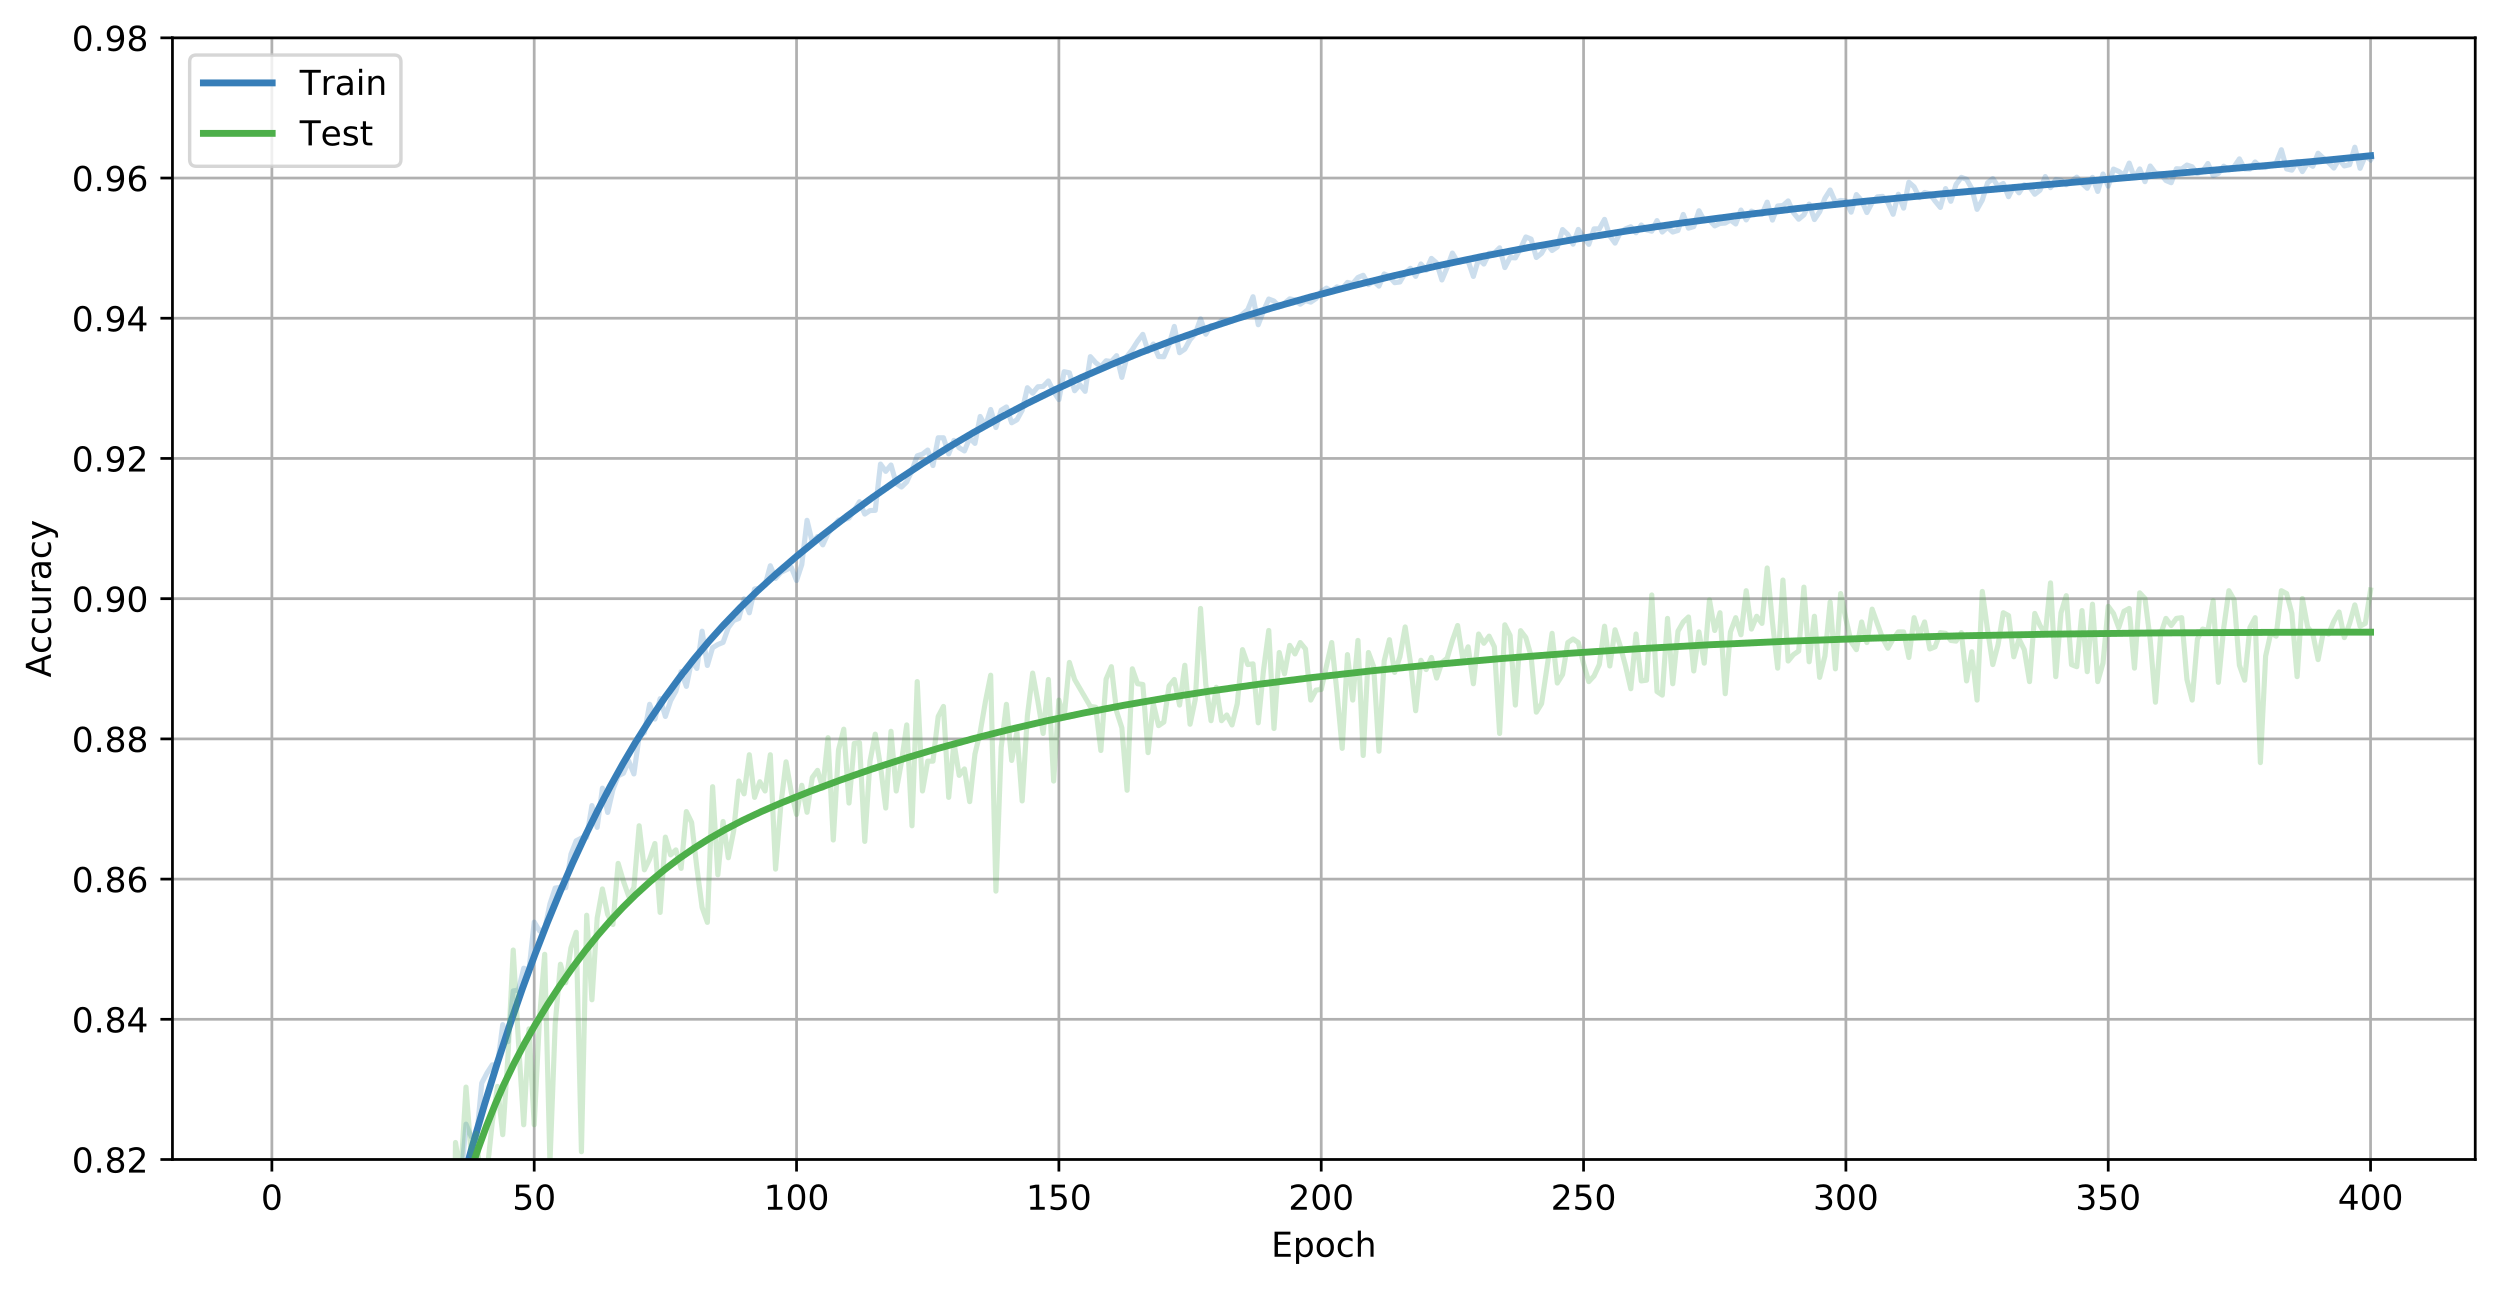 <?xml version="1.0" encoding="utf-8" standalone="no"?>
<!DOCTYPE svg PUBLIC "-//W3C//DTD SVG 1.1//EN"
  "http://www.w3.org/Graphics/SVG/1.1/DTD/svg11.dtd">
<!-- Created with matplotlib (https://matplotlib.org/) -->
<svg height="374.715pt" version="1.1" viewBox="0 0 726.944 374.715" width="726.944pt" xmlns="http://www.w3.org/2000/svg" xmlns:xlink="http://www.w3.org/1999/xlink">
 <defs>
  <style type="text/css">
*{stroke-linecap:butt;stroke-linejoin:round;white-space:pre;}
  </style>
 </defs>
 <g id="figure_1">
  <g id="patch_1">
   <path d="M 0 374.715 
L 726.944 374.715 
L 726.944 0 
L 0 0 
z
" style="fill:#ffffff;"/>
  </g>
  <g id="axes_1">
   <g id="patch_2">
    <path d="M 50.144 337.159 
L 719.744 337.159 
L 719.744 10.999 
L 50.144 10.999 
z
" style="fill:#ffffff;"/>
   </g>
   <g id="matplotlib.axis_1">
    <g id="xtick_1">
     <g id="line2d_1">
      <path clip-path="url(#p0e7358f5ff)" d="M 79.054 337.159 
L 79.054 10.999 
" style="fill:none;stroke:#b0b0b0;stroke-linecap:square;stroke-width:0.8;"/>
     </g>
     <g id="line2d_2">
      <defs>
       <path d="M 0 0 
L 0 3.5 
" id="m8657c6f6df" style="stroke:#000000;stroke-width:0.8;"/>
      </defs>
      <g>
       <use style="stroke:#000000;stroke-width:0.8;" x="79.054" xlink:href="#m8657c6f6df" y="337.159"/>
      </g>
     </g>
     <g id="text_1">
      <!-- 0 -->
      <defs>
       <path d="M 31.781 66.406 
Q 24.172 66.406 20.328 58.906 
Q 16.5 51.422 16.5 36.375 
Q 16.5 21.391 20.328 13.891 
Q 24.172 6.391 31.781 6.391 
Q 39.453 6.391 43.281 13.891 
Q 47.125 21.391 47.125 36.375 
Q 47.125 51.422 43.281 58.906 
Q 39.453 66.406 31.781 66.406 
z
M 31.781 74.219 
Q 44.047 74.219 50.516 64.516 
Q 56.984 54.828 56.984 36.375 
Q 56.984 17.969 50.516 8.266 
Q 44.047 -1.422 31.781 -1.422 
Q 19.531 -1.422 13.062 8.266 
Q 6.594 17.969 6.594 36.375 
Q 6.594 54.828 13.062 64.516 
Q 19.531 74.219 31.781 74.219 
z
" id="DejaVuSans-48"/>
      </defs>
      <g transform="translate(75.873 351.758)scale(0.1 -0.1)">
       <use xlink:href="#DejaVuSans-48"/>
      </g>
     </g>
    </g>
    <g id="xtick_2">
     <g id="line2d_3">
      <path clip-path="url(#p0e7358f5ff)" d="M 155.336 337.159 
L 155.336 10.999 
" style="fill:none;stroke:#b0b0b0;stroke-linecap:square;stroke-width:0.8;"/>
     </g>
     <g id="line2d_4">
      <g>
       <use style="stroke:#000000;stroke-width:0.8;" x="155.336" xlink:href="#m8657c6f6df" y="337.159"/>
      </g>
     </g>
     <g id="text_2">
      <!-- 50 -->
      <defs>
       <path d="M 10.797 72.906 
L 49.516 72.906 
L 49.516 64.594 
L 19.828 64.594 
L 19.828 46.734 
Q 21.969 47.469 24.109 47.828 
Q 26.266 48.188 28.422 48.188 
Q 40.625 48.188 47.75 41.5 
Q 54.891 34.812 54.891 23.391 
Q 54.891 11.625 47.562 5.094 
Q 40.234 -1.422 26.906 -1.422 
Q 22.312 -1.422 17.547 -0.641 
Q 12.797 0.141 7.719 1.703 
L 7.719 11.625 
Q 12.109 9.234 16.797 8.062 
Q 21.484 6.891 26.703 6.891 
Q 35.156 6.891 40.078 11.328 
Q 45.016 15.766 45.016 23.391 
Q 45.016 31 40.078 35.438 
Q 35.156 39.891 26.703 39.891 
Q 22.75 39.891 18.812 39.016 
Q 14.891 38.141 10.797 36.281 
z
" id="DejaVuSans-53"/>
      </defs>
      <g transform="translate(148.974 351.758)scale(0.1 -0.1)">
       <use xlink:href="#DejaVuSans-53"/>
       <use x="63.623" xlink:href="#DejaVuSans-48"/>
      </g>
     </g>
    </g>
    <g id="xtick_3">
     <g id="line2d_5">
      <path clip-path="url(#p0e7358f5ff)" d="M 231.618 337.159 
L 231.618 10.999 
" style="fill:none;stroke:#b0b0b0;stroke-linecap:square;stroke-width:0.8;"/>
     </g>
     <g id="line2d_6">
      <g>
       <use style="stroke:#000000;stroke-width:0.8;" x="231.618" xlink:href="#m8657c6f6df" y="337.159"/>
      </g>
     </g>
     <g id="text_3">
      <!-- 100 -->
      <defs>
       <path d="M 12.406 8.297 
L 28.516 8.297 
L 28.516 63.922 
L 10.984 60.406 
L 10.984 69.391 
L 28.422 72.906 
L 38.281 72.906 
L 38.281 8.297 
L 54.391 8.297 
L 54.391 0 
L 12.406 0 
z
" id="DejaVuSans-49"/>
      </defs>
      <g transform="translate(222.074 351.758)scale(0.1 -0.1)">
       <use xlink:href="#DejaVuSans-49"/>
       <use x="63.623" xlink:href="#DejaVuSans-48"/>
       <use x="127.246" xlink:href="#DejaVuSans-48"/>
      </g>
     </g>
    </g>
    <g id="xtick_4">
     <g id="line2d_7">
      <path clip-path="url(#p0e7358f5ff)" d="M 307.899 337.159 
L 307.899 10.999 
" style="fill:none;stroke:#b0b0b0;stroke-linecap:square;stroke-width:0.8;"/>
     </g>
     <g id="line2d_8">
      <g>
       <use style="stroke:#000000;stroke-width:0.8;" x="307.899" xlink:href="#m8657c6f6df" y="337.159"/>
      </g>
     </g>
     <g id="text_4">
      <!-- 150 -->
      <g transform="translate(298.356 351.758)scale(0.1 -0.1)">
       <use xlink:href="#DejaVuSans-49"/>
       <use x="63.623" xlink:href="#DejaVuSans-53"/>
       <use x="127.246" xlink:href="#DejaVuSans-48"/>
      </g>
     </g>
    </g>
    <g id="xtick_5">
     <g id="line2d_9">
      <path clip-path="url(#p0e7358f5ff)" d="M 384.181 337.159 
L 384.181 10.999 
" style="fill:none;stroke:#b0b0b0;stroke-linecap:square;stroke-width:0.8;"/>
     </g>
     <g id="line2d_10">
      <g>
       <use style="stroke:#000000;stroke-width:0.8;" x="384.181" xlink:href="#m8657c6f6df" y="337.159"/>
      </g>
     </g>
     <g id="text_5">
      <!-- 200 -->
      <defs>
       <path d="M 19.188 8.297 
L 53.609 8.297 
L 53.609 0 
L 7.328 0 
L 7.328 8.297 
Q 12.938 14.109 22.625 23.891 
Q 32.328 33.688 34.812 36.531 
Q 39.547 41.844 41.422 45.531 
Q 43.312 49.219 43.312 52.781 
Q 43.312 58.594 39.234 62.25 
Q 35.156 65.922 28.609 65.922 
Q 23.969 65.922 18.812 64.312 
Q 13.672 62.703 7.812 59.422 
L 7.812 69.391 
Q 13.766 71.781 18.938 73 
Q 24.125 74.219 28.422 74.219 
Q 39.75 74.219 46.484 68.547 
Q 53.219 62.891 53.219 53.422 
Q 53.219 48.922 51.531 44.891 
Q 49.859 40.875 45.406 35.406 
Q 44.188 33.984 37.641 27.219 
Q 31.109 20.453 19.188 8.297 
z
" id="DejaVuSans-50"/>
      </defs>
      <g transform="translate(374.637 351.758)scale(0.1 -0.1)">
       <use xlink:href="#DejaVuSans-50"/>
       <use x="63.623" xlink:href="#DejaVuSans-48"/>
       <use x="127.246" xlink:href="#DejaVuSans-48"/>
      </g>
     </g>
    </g>
    <g id="xtick_6">
     <g id="line2d_11">
      <path clip-path="url(#p0e7358f5ff)" d="M 460.463 337.159 
L 460.463 10.999 
" style="fill:none;stroke:#b0b0b0;stroke-linecap:square;stroke-width:0.8;"/>
     </g>
     <g id="line2d_12">
      <g>
       <use style="stroke:#000000;stroke-width:0.8;" x="460.463" xlink:href="#m8657c6f6df" y="337.159"/>
      </g>
     </g>
     <g id="text_6">
      <!-- 250 -->
      <g transform="translate(450.919 351.758)scale(0.1 -0.1)">
       <use xlink:href="#DejaVuSans-50"/>
       <use x="63.623" xlink:href="#DejaVuSans-53"/>
       <use x="127.246" xlink:href="#DejaVuSans-48"/>
      </g>
     </g>
    </g>
    <g id="xtick_7">
     <g id="line2d_13">
      <path clip-path="url(#p0e7358f5ff)" d="M 536.744 337.159 
L 536.744 10.999 
" style="fill:none;stroke:#b0b0b0;stroke-linecap:square;stroke-width:0.8;"/>
     </g>
     <g id="line2d_14">
      <g>
       <use style="stroke:#000000;stroke-width:0.8;" x="536.744" xlink:href="#m8657c6f6df" y="337.159"/>
      </g>
     </g>
     <g id="text_7">
      <!-- 300 -->
      <defs>
       <path d="M 40.578 39.312 
Q 47.656 37.797 51.625 33 
Q 55.609 28.219 55.609 21.188 
Q 55.609 10.406 48.188 4.484 
Q 40.766 -1.422 27.094 -1.422 
Q 22.516 -1.422 17.656 -0.516 
Q 12.797 0.391 7.625 2.203 
L 7.625 11.719 
Q 11.719 9.328 16.594 8.109 
Q 21.484 6.891 26.812 6.891 
Q 36.078 6.891 40.938 10.547 
Q 45.797 14.203 45.797 21.188 
Q 45.797 27.641 41.281 31.266 
Q 36.766 34.906 28.719 34.906 
L 20.219 34.906 
L 20.219 43.016 
L 29.109 43.016 
Q 36.375 43.016 40.234 45.922 
Q 44.094 48.828 44.094 54.297 
Q 44.094 59.906 40.109 62.906 
Q 36.141 65.922 28.719 65.922 
Q 24.656 65.922 20.016 65.031 
Q 15.375 64.156 9.812 62.312 
L 9.812 71.094 
Q 15.438 72.656 20.344 73.438 
Q 25.25 74.219 29.594 74.219 
Q 40.828 74.219 47.359 69.109 
Q 53.906 64.016 53.906 55.328 
Q 53.906 49.266 50.438 45.094 
Q 46.969 40.922 40.578 39.312 
z
" id="DejaVuSans-51"/>
      </defs>
      <g transform="translate(527.2 351.758)scale(0.1 -0.1)">
       <use xlink:href="#DejaVuSans-51"/>
       <use x="63.623" xlink:href="#DejaVuSans-48"/>
       <use x="127.246" xlink:href="#DejaVuSans-48"/>
      </g>
     </g>
    </g>
    <g id="xtick_8">
     <g id="line2d_15">
      <path clip-path="url(#p0e7358f5ff)" d="M 613.026 337.159 
L 613.026 10.999 
" style="fill:none;stroke:#b0b0b0;stroke-linecap:square;stroke-width:0.8;"/>
     </g>
     <g id="line2d_16">
      <g>
       <use style="stroke:#000000;stroke-width:0.8;" x="613.026" xlink:href="#m8657c6f6df" y="337.159"/>
      </g>
     </g>
     <g id="text_8">
      <!-- 350 -->
      <g transform="translate(603.482 351.758)scale(0.1 -0.1)">
       <use xlink:href="#DejaVuSans-51"/>
       <use x="63.623" xlink:href="#DejaVuSans-53"/>
       <use x="127.246" xlink:href="#DejaVuSans-48"/>
      </g>
     </g>
    </g>
    <g id="xtick_9">
     <g id="line2d_17">
      <path clip-path="url(#p0e7358f5ff)" d="M 689.307 337.159 
L 689.307 10.999 
" style="fill:none;stroke:#b0b0b0;stroke-linecap:square;stroke-width:0.8;"/>
     </g>
     <g id="line2d_18">
      <g>
       <use style="stroke:#000000;stroke-width:0.8;" x="689.307" xlink:href="#m8657c6f6df" y="337.159"/>
      </g>
     </g>
     <g id="text_9">
      <!-- 400 -->
      <defs>
       <path d="M 37.797 64.312 
L 12.891 25.391 
L 37.797 25.391 
z
M 35.203 72.906 
L 47.609 72.906 
L 47.609 25.391 
L 58.016 25.391 
L 58.016 17.188 
L 47.609 17.188 
L 47.609 0 
L 37.797 0 
L 37.797 17.188 
L 4.891 17.188 
L 4.891 26.703 
z
" id="DejaVuSans-52"/>
      </defs>
      <g transform="translate(679.764 351.758)scale(0.1 -0.1)">
       <use xlink:href="#DejaVuSans-52"/>
       <use x="63.623" xlink:href="#DejaVuSans-48"/>
       <use x="127.246" xlink:href="#DejaVuSans-48"/>
      </g>
     </g>
    </g>
    <g id="text_10">
     <!-- Epoch -->
     <defs>
      <path d="M 9.812 72.906 
L 55.906 72.906 
L 55.906 64.594 
L 19.672 64.594 
L 19.672 43.016 
L 54.391 43.016 
L 54.391 34.719 
L 19.672 34.719 
L 19.672 8.297 
L 56.781 8.297 
L 56.781 0 
L 9.812 0 
z
" id="DejaVuSans-69"/>
      <path d="M 18.109 8.203 
L 18.109 -20.797 
L 9.078 -20.797 
L 9.078 54.688 
L 18.109 54.688 
L 18.109 46.391 
Q 20.953 51.266 25.266 53.625 
Q 29.594 56 35.594 56 
Q 45.562 56 51.781 48.094 
Q 58.016 40.188 58.016 27.297 
Q 58.016 14.406 51.781 6.484 
Q 45.562 -1.422 35.594 -1.422 
Q 29.594 -1.422 25.266 0.953 
Q 20.953 3.328 18.109 8.203 
z
M 48.688 27.297 
Q 48.688 37.203 44.609 42.844 
Q 40.531 48.484 33.406 48.484 
Q 26.266 48.484 22.188 42.844 
Q 18.109 37.203 18.109 27.297 
Q 18.109 17.391 22.188 11.75 
Q 26.266 6.109 33.406 6.109 
Q 40.531 6.109 44.609 11.75 
Q 48.688 17.391 48.688 27.297 
z
" id="DejaVuSans-112"/>
      <path d="M 30.609 48.391 
Q 23.391 48.391 19.188 42.75 
Q 14.984 37.109 14.984 27.297 
Q 14.984 17.484 19.156 11.844 
Q 23.344 6.203 30.609 6.203 
Q 37.797 6.203 41.984 11.859 
Q 46.188 17.531 46.188 27.297 
Q 46.188 37.016 41.984 42.703 
Q 37.797 48.391 30.609 48.391 
z
M 30.609 56 
Q 42.328 56 49.016 48.375 
Q 55.719 40.766 55.719 27.297 
Q 55.719 13.875 49.016 6.219 
Q 42.328 -1.422 30.609 -1.422 
Q 18.844 -1.422 12.172 6.219 
Q 5.516 13.875 5.516 27.297 
Q 5.516 40.766 12.172 48.375 
Q 18.844 56 30.609 56 
z
" id="DejaVuSans-111"/>
      <path d="M 48.781 52.594 
L 48.781 44.188 
Q 44.969 46.297 41.141 47.344 
Q 37.312 48.391 33.406 48.391 
Q 24.656 48.391 19.812 42.844 
Q 14.984 37.312 14.984 27.297 
Q 14.984 17.281 19.812 11.734 
Q 24.656 6.203 33.406 6.203 
Q 37.312 6.203 41.141 7.25 
Q 44.969 8.297 48.781 10.406 
L 48.781 2.094 
Q 45.016 0.344 40.984 -0.531 
Q 36.969 -1.422 32.422 -1.422 
Q 20.062 -1.422 12.781 6.344 
Q 5.516 14.109 5.516 27.297 
Q 5.516 40.672 12.859 48.328 
Q 20.219 56 33.016 56 
Q 37.156 56 41.109 55.141 
Q 45.062 54.297 48.781 52.594 
z
" id="DejaVuSans-99"/>
      <path d="M 54.891 33.016 
L 54.891 0 
L 45.906 0 
L 45.906 32.719 
Q 45.906 40.484 42.875 44.328 
Q 39.844 48.188 33.797 48.188 
Q 26.516 48.188 22.312 43.547 
Q 18.109 38.922 18.109 30.906 
L 18.109 0 
L 9.078 0 
L 9.078 75.984 
L 18.109 75.984 
L 18.109 46.188 
Q 21.344 51.125 25.703 53.562 
Q 30.078 56 35.797 56 
Q 45.219 56 50.047 50.172 
Q 54.891 44.344 54.891 33.016 
z
" id="DejaVuSans-104"/>
     </defs>
     <g transform="translate(369.633 365.436)scale(0.1 -0.1)">
      <use xlink:href="#DejaVuSans-69"/>
      <use x="63.184" xlink:href="#DejaVuSans-112"/>
      <use x="126.66" xlink:href="#DejaVuSans-111"/>
      <use x="187.842" xlink:href="#DejaVuSans-99"/>
      <use x="242.822" xlink:href="#DejaVuSans-104"/>
     </g>
    </g>
   </g>
   <g id="matplotlib.axis_2">
    <g id="ytick_1">
     <g id="line2d_19">
      <path clip-path="url(#p0e7358f5ff)" d="M 50.144 337.159 
L 719.744 337.159 
" style="fill:none;stroke:#b0b0b0;stroke-linecap:square;stroke-width:0.8;"/>
     </g>
     <g id="line2d_20">
      <defs>
       <path d="M 0 0 
L -3.5 0 
" id="m9b17dd7686" style="stroke:#000000;stroke-width:0.8;"/>
      </defs>
      <g>
       <use style="stroke:#000000;stroke-width:0.8;" x="50.144" xlink:href="#m9b17dd7686" y="337.159"/>
      </g>
     </g>
     <g id="text_11">
      <!-- 0.82 -->
      <defs>
       <path d="M 10.688 12.406 
L 21 12.406 
L 21 0 
L 10.688 0 
z
" id="DejaVuSans-46"/>
       <path d="M 31.781 34.625 
Q 24.75 34.625 20.719 30.859 
Q 16.703 27.094 16.703 20.516 
Q 16.703 13.922 20.719 10.156 
Q 24.75 6.391 31.781 6.391 
Q 38.812 6.391 42.859 10.172 
Q 46.922 13.969 46.922 20.516 
Q 46.922 27.094 42.891 30.859 
Q 38.875 34.625 31.781 34.625 
z
M 21.922 38.812 
Q 15.578 40.375 12.031 44.719 
Q 8.5 49.078 8.5 55.328 
Q 8.5 64.062 14.719 69.141 
Q 20.953 74.219 31.781 74.219 
Q 42.672 74.219 48.875 69.141 
Q 55.078 64.062 55.078 55.328 
Q 55.078 49.078 51.531 44.719 
Q 48 40.375 41.703 38.812 
Q 48.828 37.156 52.797 32.312 
Q 56.781 27.484 56.781 20.516 
Q 56.781 9.906 50.312 4.234 
Q 43.844 -1.422 31.781 -1.422 
Q 19.734 -1.422 13.25 4.234 
Q 6.781 9.906 6.781 20.516 
Q 6.781 27.484 10.781 32.312 
Q 14.797 37.156 21.922 38.812 
z
M 18.312 54.391 
Q 18.312 48.734 21.844 45.562 
Q 25.391 42.391 31.781 42.391 
Q 38.141 42.391 41.719 45.562 
Q 45.312 48.734 45.312 54.391 
Q 45.312 60.062 41.719 63.234 
Q 38.141 66.406 31.781 66.406 
Q 25.391 66.406 21.844 63.234 
Q 18.312 60.062 18.312 54.391 
z
" id="DejaVuSans-56"/>
      </defs>
      <g transform="translate(20.878 340.958)scale(0.1 -0.1)">
       <use xlink:href="#DejaVuSans-48"/>
       <use x="63.623" xlink:href="#DejaVuSans-46"/>
       <use x="95.41" xlink:href="#DejaVuSans-56"/>
       <use x="159.033" xlink:href="#DejaVuSans-50"/>
      </g>
     </g>
    </g>
    <g id="ytick_2">
     <g id="line2d_21">
      <path clip-path="url(#p0e7358f5ff)" d="M 50.144 296.389 
L 719.744 296.389 
" style="fill:none;stroke:#b0b0b0;stroke-linecap:square;stroke-width:0.8;"/>
     </g>
     <g id="line2d_22">
      <g>
       <use style="stroke:#000000;stroke-width:0.8;" x="50.144" xlink:href="#m9b17dd7686" y="296.389"/>
      </g>
     </g>
     <g id="text_12">
      <!-- 0.84 -->
      <g transform="translate(20.878 300.188)scale(0.1 -0.1)">
       <use xlink:href="#DejaVuSans-48"/>
       <use x="63.623" xlink:href="#DejaVuSans-46"/>
       <use x="95.41" xlink:href="#DejaVuSans-56"/>
       <use x="159.033" xlink:href="#DejaVuSans-52"/>
      </g>
     </g>
    </g>
    <g id="ytick_3">
     <g id="line2d_23">
      <path clip-path="url(#p0e7358f5ff)" d="M 50.144 255.619 
L 719.744 255.619 
" style="fill:none;stroke:#b0b0b0;stroke-linecap:square;stroke-width:0.8;"/>
     </g>
     <g id="line2d_24">
      <g>
       <use style="stroke:#000000;stroke-width:0.8;" x="50.144" xlink:href="#m9b17dd7686" y="255.619"/>
      </g>
     </g>
     <g id="text_13">
      <!-- 0.86 -->
      <defs>
       <path d="M 33.016 40.375 
Q 26.375 40.375 22.484 35.828 
Q 18.609 31.297 18.609 23.391 
Q 18.609 15.531 22.484 10.953 
Q 26.375 6.391 33.016 6.391 
Q 39.656 6.391 43.531 10.953 
Q 47.406 15.531 47.406 23.391 
Q 47.406 31.297 43.531 35.828 
Q 39.656 40.375 33.016 40.375 
z
M 52.594 71.297 
L 52.594 62.312 
Q 48.875 64.062 45.094 64.984 
Q 41.312 65.922 37.594 65.922 
Q 27.828 65.922 22.672 59.328 
Q 17.531 52.734 16.797 39.406 
Q 19.672 43.656 24.016 45.922 
Q 28.375 48.188 33.594 48.188 
Q 44.578 48.188 50.953 41.516 
Q 57.328 34.859 57.328 23.391 
Q 57.328 12.156 50.688 5.359 
Q 44.047 -1.422 33.016 -1.422 
Q 20.359 -1.422 13.672 8.266 
Q 6.984 17.969 6.984 36.375 
Q 6.984 53.656 15.188 63.938 
Q 23.391 74.219 37.203 74.219 
Q 40.922 74.219 44.703 73.484 
Q 48.484 72.75 52.594 71.297 
z
" id="DejaVuSans-54"/>
      </defs>
      <g transform="translate(20.878 259.418)scale(0.1 -0.1)">
       <use xlink:href="#DejaVuSans-48"/>
       <use x="63.623" xlink:href="#DejaVuSans-46"/>
       <use x="95.41" xlink:href="#DejaVuSans-56"/>
       <use x="159.033" xlink:href="#DejaVuSans-54"/>
      </g>
     </g>
    </g>
    <g id="ytick_4">
     <g id="line2d_25">
      <path clip-path="url(#p0e7358f5ff)" d="M 50.144 214.849 
L 719.744 214.849 
" style="fill:none;stroke:#b0b0b0;stroke-linecap:square;stroke-width:0.8;"/>
     </g>
     <g id="line2d_26">
      <g>
       <use style="stroke:#000000;stroke-width:0.8;" x="50.144" xlink:href="#m9b17dd7686" y="214.849"/>
      </g>
     </g>
     <g id="text_14">
      <!-- 0.88 -->
      <g transform="translate(20.878 218.648)scale(0.1 -0.1)">
       <use xlink:href="#DejaVuSans-48"/>
       <use x="63.623" xlink:href="#DejaVuSans-46"/>
       <use x="95.41" xlink:href="#DejaVuSans-56"/>
       <use x="159.033" xlink:href="#DejaVuSans-56"/>
      </g>
     </g>
    </g>
    <g id="ytick_5">
     <g id="line2d_27">
      <path clip-path="url(#p0e7358f5ff)" d="M 50.144 174.079 
L 719.744 174.079 
" style="fill:none;stroke:#b0b0b0;stroke-linecap:square;stroke-width:0.8;"/>
     </g>
     <g id="line2d_28">
      <g>
       <use style="stroke:#000000;stroke-width:0.8;" x="50.144" xlink:href="#m9b17dd7686" y="174.079"/>
      </g>
     </g>
     <g id="text_15">
      <!-- 0.90 -->
      <defs>
       <path d="M 10.984 1.516 
L 10.984 10.5 
Q 14.703 8.734 18.5 7.812 
Q 22.312 6.891 25.984 6.891 
Q 35.75 6.891 40.891 13.453 
Q 46.047 20.016 46.781 33.406 
Q 43.953 29.203 39.594 26.953 
Q 35.25 24.703 29.984 24.703 
Q 19.047 24.703 12.672 31.312 
Q 6.297 37.938 6.297 49.422 
Q 6.297 60.641 12.938 67.422 
Q 19.578 74.219 30.609 74.219 
Q 43.266 74.219 49.922 64.516 
Q 56.594 54.828 56.594 36.375 
Q 56.594 19.141 48.406 8.859 
Q 40.234 -1.422 26.422 -1.422 
Q 22.703 -1.422 18.891 -0.688 
Q 15.094 0.047 10.984 1.516 
z
M 30.609 32.422 
Q 37.25 32.422 41.125 36.953 
Q 45.016 41.5 45.016 49.422 
Q 45.016 57.281 41.125 61.844 
Q 37.25 66.406 30.609 66.406 
Q 23.969 66.406 20.094 61.844 
Q 16.219 57.281 16.219 49.422 
Q 16.219 41.5 20.094 36.953 
Q 23.969 32.422 30.609 32.422 
z
" id="DejaVuSans-57"/>
      </defs>
      <g transform="translate(20.878 177.878)scale(0.1 -0.1)">
       <use xlink:href="#DejaVuSans-48"/>
       <use x="63.623" xlink:href="#DejaVuSans-46"/>
       <use x="95.41" xlink:href="#DejaVuSans-57"/>
       <use x="159.033" xlink:href="#DejaVuSans-48"/>
      </g>
     </g>
    </g>
    <g id="ytick_6">
     <g id="line2d_29">
      <path clip-path="url(#p0e7358f5ff)" d="M 50.144 133.309 
L 719.744 133.309 
" style="fill:none;stroke:#b0b0b0;stroke-linecap:square;stroke-width:0.8;"/>
     </g>
     <g id="line2d_30">
      <g>
       <use style="stroke:#000000;stroke-width:0.8;" x="50.144" xlink:href="#m9b17dd7686" y="133.309"/>
      </g>
     </g>
     <g id="text_16">
      <!-- 0.92 -->
      <g transform="translate(20.878 137.108)scale(0.1 -0.1)">
       <use xlink:href="#DejaVuSans-48"/>
       <use x="63.623" xlink:href="#DejaVuSans-46"/>
       <use x="95.41" xlink:href="#DejaVuSans-57"/>
       <use x="159.033" xlink:href="#DejaVuSans-50"/>
      </g>
     </g>
    </g>
    <g id="ytick_7">
     <g id="line2d_31">
      <path clip-path="url(#p0e7358f5ff)" d="M 50.144 92.539 
L 719.744 92.539 
" style="fill:none;stroke:#b0b0b0;stroke-linecap:square;stroke-width:0.8;"/>
     </g>
     <g id="line2d_32">
      <g>
       <use style="stroke:#000000;stroke-width:0.8;" x="50.144" xlink:href="#m9b17dd7686" y="92.539"/>
      </g>
     </g>
     <g id="text_17">
      <!-- 0.94 -->
      <g transform="translate(20.878 96.338)scale(0.1 -0.1)">
       <use xlink:href="#DejaVuSans-48"/>
       <use x="63.623" xlink:href="#DejaVuSans-46"/>
       <use x="95.41" xlink:href="#DejaVuSans-57"/>
       <use x="159.033" xlink:href="#DejaVuSans-52"/>
      </g>
     </g>
    </g>
    <g id="ytick_8">
     <g id="line2d_33">
      <path clip-path="url(#p0e7358f5ff)" d="M 50.144 51.769 
L 719.744 51.769 
" style="fill:none;stroke:#b0b0b0;stroke-linecap:square;stroke-width:0.8;"/>
     </g>
     <g id="line2d_34">
      <g>
       <use style="stroke:#000000;stroke-width:0.8;" x="50.144" xlink:href="#m9b17dd7686" y="51.769"/>
      </g>
     </g>
     <g id="text_18">
      <!-- 0.96 -->
      <g transform="translate(20.878 55.568)scale(0.1 -0.1)">
       <use xlink:href="#DejaVuSans-48"/>
       <use x="63.623" xlink:href="#DejaVuSans-46"/>
       <use x="95.41" xlink:href="#DejaVuSans-57"/>
       <use x="159.033" xlink:href="#DejaVuSans-54"/>
      </g>
     </g>
    </g>
    <g id="ytick_9">
     <g id="line2d_35">
      <path clip-path="url(#p0e7358f5ff)" d="M 50.144 10.999 
L 719.744 10.999 
" style="fill:none;stroke:#b0b0b0;stroke-linecap:square;stroke-width:0.8;"/>
     </g>
     <g id="line2d_36">
      <g>
       <use style="stroke:#000000;stroke-width:0.8;" x="50.144" xlink:href="#m9b17dd7686" y="10.999"/>
      </g>
     </g>
     <g id="text_19">
      <!-- 0.98 -->
      <g transform="translate(20.878 14.798)scale(0.1 -0.1)">
       <use xlink:href="#DejaVuSans-48"/>
       <use x="63.623" xlink:href="#DejaVuSans-46"/>
       <use x="95.41" xlink:href="#DejaVuSans-57"/>
       <use x="159.033" xlink:href="#DejaVuSans-56"/>
      </g>
     </g>
    </g>
    <g id="text_20">
     <!-- Accuracy -->
     <defs>
      <path d="M 34.188 63.188 
L 20.797 26.906 
L 47.609 26.906 
z
M 28.609 72.906 
L 39.797 72.906 
L 67.578 0 
L 57.328 0 
L 50.688 18.703 
L 17.828 18.703 
L 11.188 0 
L 0.781 0 
z
" id="DejaVuSans-65"/>
      <path d="M 8.5 21.578 
L 8.5 54.688 
L 17.484 54.688 
L 17.484 21.922 
Q 17.484 14.156 20.5 10.266 
Q 23.531 6.391 29.594 6.391 
Q 36.859 6.391 41.078 11.031 
Q 45.312 15.672 45.312 23.688 
L 45.312 54.688 
L 54.297 54.688 
L 54.297 0 
L 45.312 0 
L 45.312 8.406 
Q 42.047 3.422 37.719 1 
Q 33.406 -1.422 27.688 -1.422 
Q 18.266 -1.422 13.375 4.438 
Q 8.5 10.297 8.5 21.578 
z
M 31.109 56 
z
" id="DejaVuSans-117"/>
      <path d="M 41.109 46.297 
Q 39.594 47.172 37.812 47.578 
Q 36.031 48 33.891 48 
Q 26.266 48 22.188 43.047 
Q 18.109 38.094 18.109 28.812 
L 18.109 0 
L 9.078 0 
L 9.078 54.688 
L 18.109 54.688 
L 18.109 46.188 
Q 20.953 51.172 25.484 53.578 
Q 30.031 56 36.531 56 
Q 37.453 56 38.578 55.875 
Q 39.703 55.766 41.062 55.516 
z
" id="DejaVuSans-114"/>
      <path d="M 34.281 27.484 
Q 23.391 27.484 19.188 25 
Q 14.984 22.516 14.984 16.5 
Q 14.984 11.719 18.141 8.906 
Q 21.297 6.109 26.703 6.109 
Q 34.188 6.109 38.703 11.406 
Q 43.219 16.703 43.219 25.484 
L 43.219 27.484 
z
M 52.203 31.203 
L 52.203 0 
L 43.219 0 
L 43.219 8.297 
Q 40.141 3.328 35.547 0.953 
Q 30.953 -1.422 24.312 -1.422 
Q 15.922 -1.422 10.953 3.297 
Q 6 8.016 6 15.922 
Q 6 25.141 12.172 29.828 
Q 18.359 34.516 30.609 34.516 
L 43.219 34.516 
L 43.219 35.406 
Q 43.219 41.609 39.141 45 
Q 35.062 48.391 27.688 48.391 
Q 23 48.391 18.547 47.266 
Q 14.109 46.141 10.016 43.891 
L 10.016 52.203 
Q 14.938 54.109 19.578 55.047 
Q 24.219 56 28.609 56 
Q 40.484 56 46.344 49.844 
Q 52.203 43.703 52.203 31.203 
z
" id="DejaVuSans-97"/>
      <path d="M 32.172 -5.078 
Q 28.375 -14.844 24.75 -17.812 
Q 21.141 -20.797 15.094 -20.797 
L 7.906 -20.797 
L 7.906 -13.281 
L 13.188 -13.281 
Q 16.891 -13.281 18.938 -11.516 
Q 21 -9.766 23.484 -3.219 
L 25.094 0.875 
L 2.984 54.688 
L 12.5 54.688 
L 29.594 11.922 
L 46.688 54.688 
L 56.203 54.688 
z
" id="DejaVuSans-121"/>
     </defs>
     <g transform="translate(14.798 196.994)rotate(-90)scale(0.1 -0.1)">
      <use xlink:href="#DejaVuSans-65"/>
      <use x="68.393" xlink:href="#DejaVuSans-99"/>
      <use x="123.373" xlink:href="#DejaVuSans-99"/>
      <use x="178.354" xlink:href="#DejaVuSans-117"/>
      <use x="241.732" xlink:href="#DejaVuSans-114"/>
      <use x="282.846" xlink:href="#DejaVuSans-97"/>
      <use x="344.125" xlink:href="#DejaVuSans-99"/>
      <use x="399.105" xlink:href="#DejaVuSans-121"/>
     </g>
    </g>
   </g>
   <g id="line2d_37">
    <path clip-path="url(#p0e7358f5ff)" d="M 126.311 375.715 
L 129.936 360.971 
L 133.592 346.913 
L 137.248 333.632 
L 140.904 321.092 
L 144.56 309.256 
L 148.216 298.085 
L 151.872 287.542 
L 155.529 277.59 
L 159.185 268.193 
L 162.841 259.322 
L 166.497 250.955 
L 170.153 243.069 
L 173.809 235.642 
L 177.465 228.653 
L 181.121 222.079 
L 184.777 215.898 
L 189.042 209.153 
L 193.307 202.878 
L 197.573 197.037 
L 201.838 191.595 
L 206.103 186.516 
L 210.369 181.766 
L 215.244 176.694 
L 220.118 171.953 
L 225.602 166.948 
L 231.696 161.708 
L 239.008 155.741 
L 246.32 150.074 
L 253.632 144.697 
L 260.944 139.599 
L 268.256 134.769 
L 275.568 130.196 
L 282.88 125.87 
L 290.801 121.45 
L 298.723 117.293 
L 306.644 113.385 
L 314.565 109.714 
L 323.096 106.009 
L 331.627 102.545 
L 340.767 99.081 
L 349.907 95.854 
L 359.656 92.649 
L 370.015 89.484 
L 380.983 86.368 
L 393.17 83.15 
L 405.357 80.162 
L 418.153 77.258 
L 430.949 74.578 
L 444.354 71.996 
L 458.369 69.523 
L 472.993 67.171 
L 488.226 64.946 
L 504.678 62.77 
L 522.349 60.664 
L 541.848 58.571 
L 564.393 56.386 
L 592.423 53.907 
L 671.637 47.038 
L 689.307 45.283 
L 689.307 45.283 
" style="fill:none;stroke:#377eb8;stroke-linecap:square;stroke-width:2;"/>
   </g>
   <g id="line2d_38">
    <path clip-path="url(#p0e7358f5ff)" d="M 127.295 375.715 
L 129.327 367.181 
L 131.764 357.732 
L 134.202 349.078 
L 136.639 341.16 
L 139.076 333.918 
L 141.514 327.291 
L 143.951 321.221 
L 146.388 315.646 
L 149.435 309.284 
L 152.482 303.486 
L 155.529 298.136 
L 159.185 292.149 
L 162.841 286.554 
L 166.497 281.333 
L 170.153 276.468 
L 173.809 271.941 
L 177.465 267.736 
L 181.121 263.834 
L 184.777 260.219 
L 189.042 256.341 
L 193.307 252.801 
L 197.573 249.572 
L 201.838 246.627 
L 206.103 243.937 
L 210.978 241.142 
L 215.853 238.603 
L 221.337 236.003 
L 227.43 233.363 
L 235.352 230.195 
L 244.492 226.777 
L 253.632 223.591 
L 263.381 220.434 
L 273.13 217.514 
L 282.88 214.817 
L 293.239 212.182 
L 304.207 209.631 
L 315.175 207.308 
L 326.752 205.082 
L 338.939 202.965 
L 351.735 200.963 
L 365.75 198.996 
L 381.592 197.005 
L 399.263 195.013 
L 417.543 193.175 
L 436.433 191.499 
L 455.931 189.992 
L 476.04 188.658 
L 497.366 187.469 
L 519.912 186.442 
L 543.676 185.589 
L 568.659 184.915 
L 596.079 184.4 
L 627.155 184.045 
L 664.325 183.853 
L 689.307 183.816 
L 689.307 183.816 
" style="fill:none;stroke:#4daf4a;stroke-linecap:square;stroke-width:2;"/>
   </g>
   <g id="line2d_39">
    <path clip-path="url(#p0e7358f5ff)" d="M 125.944 375.715 
L 127.875 368.195 
L 129.4 363.542 
L 132.452 342.99 
L 133.977 344.012 
L 135.503 326.885 
L 137.029 330.515 
L 138.554 331.18 
L 140.08 314.931 
L 141.605 312.007 
L 143.131 309.638 
L 144.657 309.655 
L 146.182 297.948 
L 147.708 302.907 
L 149.234 288.131 
L 150.759 287.876 
L 152.285 281.536 
L 153.81 282.201 
L 155.336 268.141 
L 156.862 270.646 
L 158.387 270.237 
L 159.913 262.824 
L 161.439 258.223 
L 162.964 258.018 
L 164.49 258.12 
L 166.016 248.406 
L 167.541 244.49 
L 169.067 243.682 
L 170.592 243.498 
L 172.118 234.244 
L 173.644 240.584 
L 175.169 229.183 
L 176.695 236.238 
L 178.221 229.643 
L 179.746 225.604 
L 181.272 224.838 
L 182.797 221.252 
L 184.323 225.042 
L 185.849 214.152 
L 187.374 213.027 
L 188.9 204.796 
L 190.426 209.09 
L 191.951 203.16 
L 193.477 208.323 
L 195.003 203.756 
L 196.528 200.974 
L 198.054 195.286 
L 199.579 199.581 
L 201.105 192.168 
L 202.631 194.366 
L 204.156 183.543 
L 205.682 193.497 
L 207.208 188.333 
L 208.733 187.422 
L 210.259 186.789 
L 211.784 182.505 
L 213.31 180.429 
L 214.836 179.825 
L 216.361 174.12 
L 217.887 178.183 
L 219.413 171.273 
L 220.938 171.053 
L 222.464 170.169 
L 223.99 164.513 
L 225.515 168.189 
L 227.041 166.443 
L 230.092 164.969 
L 231.618 168.791 
L 233.143 164.151 
L 234.669 151.302 
L 236.195 157.663 
L 237.72 156.013 
L 239.246 158.429 
L 240.772 155.101 
L 243.823 151.216 
L 245.348 151.148 
L 246.874 150.619 
L 248.4 148.383 
L 249.925 145.898 
L 251.451 149.477 
L 252.977 148.455 
L 254.502 148.404 
L 256.028 134.949 
L 257.553 137.054 
L 259.079 135.213 
L 260.605 140.599 
L 262.13 141.604 
L 263.656 140.121 
L 265.182 136.798 
L 266.707 132.55 
L 268.233 132.047 
L 269.759 130.867 
L 271.284 135.366 
L 272.81 127.289 
L 274.335 127.289 
L 275.861 131.992 
L 277.387 128.058 
L 278.912 130.204 
L 280.438 131.123 
L 281.964 127.343 
L 283.489 128.924 
L 285.015 121.102 
L 286.54 123.863 
L 288.066 119.074 
L 289.592 124.315 
L 291.117 119.278 
L 292.643 118.342 
L 294.169 122.932 
L 295.694 122.074 
L 297.22 119.313 
L 298.746 112.745 
L 300.271 114.329 
L 301.797 112.462 
L 303.322 112.36 
L 304.848 110.775 
L 306.374 113.868 
L 307.899 116.194 
L 309.425 108.082 
L 310.951 108.406 
L 312.476 113.612 
L 314.002 111.849 
L 315.527 113.791 
L 317.053 103.71 
L 318.579 105.419 
L 320.104 106.67 
L 321.63 104.907 
L 323.156 105.139 
L 324.681 103.422 
L 326.207 109.733 
L 327.733 103.617 
L 329.258 101.63 
L 330.784 99.22 
L 332.309 97.226 
L 333.835 102.127 
L 335.361 100.038 
L 336.886 103.668 
L 338.412 103.729 
L 339.938 100.239 
L 341.463 94.926 
L 342.989 102.552 
L 344.514 101.515 
L 346.04 98.762 
L 347.566 97.023 
L 349.091 92.727 
L 350.617 97.175 
L 352.143 94.67 
L 353.668 94.665 
L 355.194 93.144 
L 358.245 93.334 
L 359.771 92.633 
L 362.822 90.057 
L 364.348 86.286 
L 365.873 94.42 
L 367.399 90.376 
L 368.925 86.95 
L 370.45 87.547 
L 371.976 89.213 
L 373.502 88.177 
L 375.027 86.899 
L 376.553 87.24 
L 378.078 88.448 
L 379.604 87.41 
L 381.13 87.855 
L 382.655 86.814 
L 384.181 84.782 
L 385.707 83.78 
L 387.232 84.67 
L 388.758 83.422 
L 390.283 83.963 
L 391.809 82.118 
L 393.335 82.478 
L 394.86 80.689 
L 396.386 80.048 
L 397.912 82.758 
L 399.437 81.735 
L 400.963 83.195 
L 402.489 79.668 
L 404.014 80.406 
L 405.54 82.195 
L 407.065 81.991 
L 408.591 79.383 
L 410.117 78.023 
L 411.642 80.355 
L 413.168 76.758 
L 414.694 78.565 
L 416.219 75.14 
L 417.745 76.469 
L 419.27 81.402 
L 420.796 77.799 
L 422.322 73.594 
L 423.847 76.163 
L 425.373 75.616 
L 426.899 75.891 
L 428.424 80.378 
L 429.95 75.329 
L 431.476 76.776 
L 433.001 73.657 
L 434.527 73.606 
L 436.052 72.072 
L 437.578 77.799 
L 439.104 74.884 
L 440.629 74.987 
L 442.155 72.226 
L 443.681 68.903 
L 445.206 69.522 
L 446.732 74.87 
L 448.257 73.657 
L 449.783 70.948 
L 451.309 72.839 
L 452.834 71.817 
L 454.36 66.755 
L 455.886 68.187 
L 457.411 70.999 
L 458.937 66.706 
L 460.463 69 
L 461.988 71.05 
L 463.514 66.552 
L 465.039 66.551 
L 466.565 63.793 
L 468.091 68.596 
L 469.616 70.692 
L 471.142 67.573 
L 472.668 66.551 
L 474.193 65.937 
L 475.719 67.673 
L 477.245 65.426 
L 478.77 66.858 
L 480.296 67.215 
L 481.821 64.148 
L 483.347 67.471 
L 484.873 66.091 
L 486.398 67.471 
L 487.924 67.011 
L 489.45 62.358 
L 490.975 66.346 
L 492.501 65.886 
L 494.026 61.285 
L 495.552 64.148 
L 497.078 64.043 
L 498.603 65.682 
L 500.129 64.965 
L 501.655 64.865 
L 503.18 63.995 
L 504.706 65.119 
L 506.232 61.08 
L 507.757 63.943 
L 509.283 61.387 
L 510.808 62.001 
L 512.334 62.307 
L 513.86 58.78 
L 515.385 63.995 
L 516.911 59.895 
L 518.437 59.761 
L 519.962 58.422 
L 521.488 61.841 
L 523.013 63.742 
L 524.539 62.461 
L 526.065 59.342 
L 527.59 63.841 
L 529.116 61.592 
L 530.642 57.655 
L 532.167 55.252 
L 533.693 58.768 
L 535.219 58.28 
L 536.744 58.473 
L 538.27 61.694 
L 539.795 56.581 
L 541.321 58.32 
L 542.847 61.796 
L 544.372 58.882 
L 545.898 57.246 
L 547.424 57.092 
L 548.949 58.933 
L 550.475 62.307 
L 552 56.479 
L 553.526 60.518 
L 555.052 53.002 
L 556.577 54.332 
L 558.103 57.45 
L 559.629 55.968 
L 561.154 56.377 
L 562.68 58.473 
L 564.206 60.313 
L 565.731 54.843 
L 567.257 58.524 
L 568.782 53.616 
L 570.308 51.571 
L 571.834 52.133 
L 573.359 54.843 
L 574.885 60.876 
L 576.411 58.166 
L 577.936 53.156 
L 579.462 51.929 
L 580.987 54.178 
L 582.513 53.36 
L 584.039 57.195 
L 585.564 54.229 
L 587.09 56.07 
L 588.616 53.718 
L 590.141 54.332 
L 591.667 56.479 
L 593.193 55.303 
L 594.718 51.338 
L 596.244 54.569 
L 597.769 52.184 
L 599.295 52.389 
L 600.821 53.718 
L 602.346 52.696 
L 603.872 51.52 
L 605.398 53.309 
L 606.923 54.741 
L 608.449 51.571 
L 609.975 55.661 
L 611.5 50.599 
L 613.026 54.127 
L 614.551 49.168 
L 616.077 49.833 
L 617.603 51.008 
L 619.128 47.43 
L 620.654 51.673 
L 622.18 49.117 
L 623.705 52.819 
L 625.231 48.271 
L 626.756 50.293 
L 628.282 50.548 
L 629.808 52.491 
L 631.333 53.125 
L 632.859 49.066 
L 634.385 49.141 
L 635.91 47.992 
L 637.436 48.503 
L 638.962 50.446 
L 640.487 49.807 
L 642.013 47.554 
L 643.538 51.06 
L 645.064 50.42 
L 646.59 48.322 
L 648.115 49.321 
L 649.641 48.452 
L 651.167 46.203 
L 652.692 49.117 
L 654.218 49.168 
L 655.743 47.102 
L 657.269 48.629 
L 658.795 48.708 
L 660.32 47.941 
L 661.846 47.459 
L 663.372 43.544 
L 664.897 49.117 
L 666.423 49.475 
L 667.949 46.991 
L 669.474 49.884 
L 671 47.43 
L 672.525 48.35 
L 674.051 44.567 
L 675.577 45.998 
L 677.102 47.276 
L 678.628 48.861 
L 680.154 46.305 
L 681.679 48.248 
L 683.205 47.89 
L 684.73 42.814 
L 686.256 48.936 
L 687.782 45.333 
L 689.307 46.458 
L 689.307 46.458 
" style="fill:none;stroke:#377eb8;stroke-linecap:square;stroke-opacity:0.251;stroke-width:1.5;"/>
   </g>
   <g id="line2d_40">
    <path clip-path="url(#p0e7358f5ff)" d="M 120.134 375.715 
L 120.247 371.445 
L 121.772 367.109 
L 122.372 375.715 
M 126.639 375.715 
L 127.875 338.406 
L 129.206 375.715 
M 131.826 375.715 
L 132.452 332.212 
L 133.977 341.71 
L 135.503 316.105 
L 137.029 335.929 
L 138.554 329.527 
L 140.08 348.731 
L 141.605 340.884 
L 143.131 326.43 
L 144.657 315.899 
L 146.182 329.94 
L 147.708 307.02 
L 149.234 276.252 
L 150.759 303.096 
L 152.285 327.049 
L 153.81 299.173 
L 155.336 327.049 
L 156.862 296.488 
L 158.387 277.491 
L 159.913 338.2 
L 161.439 297.727 
L 162.964 280.382 
L 164.49 285.751 
L 166.016 275.632 
L 167.541 271.09 
L 169.067 334.896 
L 170.592 266.134 
L 172.118 290.707 
L 173.644 266.96 
L 175.169 258.494 
L 176.695 265.927 
L 178.221 268.818 
L 179.746 251.06 
L 181.272 256.222 
L 182.797 260.559 
L 184.323 258.081 
L 185.849 240.116 
L 187.374 252.918 
L 188.9 249.821 
L 190.426 245.278 
L 191.951 265.308 
L 193.477 243.42 
L 195.003 248.582 
L 196.528 247.137 
L 198.054 252.505 
L 199.579 235.986 
L 201.105 239.13 
L 202.631 252.299 
L 204.156 263.862 
L 205.682 268.199 
L 207.208 228.759 
L 208.733 254.364 
L 210.259 238.877 
L 211.784 249.408 
L 213.31 241.768 
L 214.836 227.107 
L 216.361 230.823 
L 217.887 219.466 
L 219.413 231.856 
L 220.938 227.313 
L 222.464 229.998 
L 223.99 219.466 
L 225.515 252.712 
L 227.041 234.127 
L 228.566 221.531 
L 230.092 230.41 
L 231.618 236.812 
L 233.143 228.346 
L 234.669 236.192 
L 236.195 226.074 
L 237.72 224.009 
L 239.246 229.172 
L 240.772 214.511 
L 242.297 244.246 
L 243.823 218.021 
L 245.348 212.033 
L 246.874 233.508 
L 248.4 216.163 
L 249.925 215.956 
L 251.451 244.659 
L 252.977 221.325 
L 254.502 213.478 
L 256.028 222.77 
L 257.553 234.953 
L 259.079 212.652 
L 260.605 229.998 
L 262.13 221.531 
L 263.656 210.794 
L 265.182 240.116 
L 266.707 198.198 
L 268.233 229.998 
L 269.759 221.325 
L 271.284 221.325 
L 272.81 208.316 
L 274.335 205.425 
L 275.861 231.856 
L 277.387 215.956 
L 278.912 225.455 
L 280.438 223.596 
L 281.964 233.095 
L 283.489 219.26 
L 285.015 212.859 
L 286.54 203.979 
L 288.066 196.339 
L 289.592 259.113 
L 291.117 217.401 
L 292.643 204.805 
L 294.169 221.118 
L 295.694 212.859 
L 297.22 232.888 
L 298.746 208.109 
L 300.271 195.72 
L 301.797 203.979 
L 303.322 213.272 
L 304.848 197.578 
L 306.374 227.107 
L 307.899 203.566 
L 309.425 208.729 
L 310.951 192.622 
L 312.476 197.578 
L 317.053 205.425 
L 318.579 205.631 
L 320.104 218.227 
L 321.63 197.478 
L 323.156 193.861 
L 324.681 206.87 
L 326.207 211.62 
L 327.733 229.791 
L 329.258 194.481 
L 330.784 198.817 
L 332.309 199.024 
L 333.835 218.847 
L 335.361 204.599 
L 336.886 211 
L 338.412 209.968 
L 339.938 199.437 
L 341.463 197.578 
L 342.989 205.012 
L 344.514 193.448 
L 346.04 210.587 
L 347.566 203.36 
L 349.091 176.929 
L 350.617 199.024 
L 352.143 209.555 
L 353.668 199.85 
L 355.194 209.555 
L 356.72 207.903 
L 358.245 210.794 
L 359.771 204.599 
L 361.296 188.905 
L 362.822 193.242 
L 364.348 193.035 
L 365.873 210.174 
L 367.399 194.894 
L 368.925 183.33 
L 370.45 211.826 
L 371.976 189.731 
L 373.502 195.926 
L 375.027 187.666 
L 376.553 190.144 
L 378.078 186.84 
L 379.604 188.699 
L 381.13 203.566 
L 382.655 200.676 
L 384.181 200.469 
L 387.232 186.84 
L 388.758 201.295 
L 390.283 217.608 
L 391.809 190.351 
L 393.335 203.566 
L 394.86 186.221 
L 396.386 219.673 
L 397.912 189.731 
L 399.437 193.861 
L 400.963 218.434 
L 402.489 192.209 
L 404.014 186.014 
L 405.54 195.513 
L 407.065 190.97 
L 408.591 182.298 
L 410.117 192.622 
L 411.642 206.664 
L 413.168 192.003 
L 414.694 194.687 
L 416.219 191.177 
L 417.745 197.165 
L 419.27 192.622 
L 420.796 191.383 
L 422.322 186.221 
L 423.847 181.885 
L 425.373 191.796 
L 426.899 188.079 
L 428.424 198.817 
L 429.95 184.363 
L 431.476 187.047 
L 433.001 184.982 
L 434.527 188.079 
L 436.052 213.272 
L 437.578 181.678 
L 439.104 184.776 
L 440.629 205.012 
L 442.155 183.39 
L 443.681 185.395 
L 445.206 190.764 
L 446.732 207.077 
L 448.257 204.599 
L 451.309 184.156 
L 452.834 198.611 
L 454.36 196.133 
L 455.886 186.84 
L 457.411 185.808 
L 458.937 186.84 
L 460.463 193.035 
L 461.988 198.198 
L 463.514 196.546 
L 465.039 193.242 
L 466.565 182.091 
L 468.091 193.655 
L 469.616 183.124 
L 471.142 187.873 
L 472.668 193.655 
L 474.193 200.263 
L 475.719 184.363 
L 477.245 197.991 
L 478.77 197.785 
L 480.296 173.005 
L 481.821 201.089 
L 483.347 202.121 
L 484.873 179.82 
L 486.398 198.817 
L 487.924 183.537 
L 489.45 180.852 
L 490.975 179.407 
L 492.501 195.1 
L 494.026 183.743 
L 495.552 192.829 
L 497.078 174.451 
L 498.603 183.33 
L 500.129 178.168 
L 501.655 201.708 
L 503.18 183.743 
L 504.706 179.613 
L 506.232 184.569 
L 507.757 171.766 
L 509.283 182.917 
L 510.808 179.2 
L 512.334 181.265 
L 513.86 165.159 
L 515.385 180.852 
L 516.911 194.274 
L 518.437 168.669 
L 519.962 192.209 
L 521.488 190.351 
L 523.013 189.318 
L 524.539 170.734 
L 526.065 192.416 
L 527.59 179.2 
L 529.116 196.959 
L 530.642 190.764 
L 532.167 175.07 
L 533.693 194.481 
L 535.219 172.592 
L 536.744 180.026 
L 538.27 186.634 
L 539.795 188.905 
L 541.321 180.852 
L 542.847 186.84 
L 544.372 177.135 
L 547.424 185.601 
L 548.949 188.492 
L 550.475 185.808 
L 552 183.743 
L 553.526 183.743 
L 555.052 191.177 
L 556.577 179.613 
L 558.103 184.776 
L 559.629 180.852 
L 561.154 188.699 
L 562.68 188.086 
L 564.206 183.95 
L 565.731 184.156 
L 567.257 186.221 
L 568.782 186.427 
L 570.308 183.95 
L 571.834 197.991 
L 573.359 189.525 
L 574.885 203.566 
L 576.411 171.973 
L 577.936 183.124 
L 579.462 193.242 
L 580.987 187.46 
L 582.513 178.168 
L 584.039 178.994 
L 585.564 190.97 
L 587.09 185.808 
L 588.616 188.905 
L 590.141 198.198 
L 591.667 178.374 
L 593.193 181.885 
L 594.718 184.363 
L 596.244 169.495 
L 597.769 196.752 
L 599.295 178.168 
L 600.821 173.212 
L 602.346 193.242 
L 603.872 193.861 
L 605.398 177.548 
L 606.923 195.307 
L 608.449 175.69 
L 609.975 198.198 
L 611.5 192.829 
L 613.026 176.309 
L 614.551 178.374 
L 616.077 182.504 
L 617.603 177.755 
L 619.128 176.929 
L 620.654 194.274 
L 622.18 172.386 
L 623.705 174.038 
L 625.231 186.014 
L 626.756 204.186 
L 628.282 184.363 
L 629.808 179.82 
L 631.333 181.885 
L 632.859 179.82 
L 634.385 179.613 
L 635.91 197.578 
L 637.436 203.566 
L 638.962 185.808 
L 640.487 182.917 
L 642.013 183.33 
L 643.538 174.657 
L 645.064 198.404 
L 646.59 182.711 
L 648.115 171.766 
L 649.641 174.451 
L 651.167 193.448 
L 652.692 197.785 
L 654.218 182.504 
L 655.743 179.613 
L 657.269 221.738 
L 658.795 190.764 
L 660.32 183.95 
L 661.846 184.982 
L 663.372 171.766 
L 664.897 172.592 
L 666.423 178.374 
L 667.949 196.752 
L 669.474 174.038 
L 671 182.298 
L 672.525 184.363 
L 674.051 191.796 
L 675.577 183.743 
L 677.102 184.363 
L 678.628 180.646 
L 680.154 177.961 
L 681.679 185.395 
L 683.205 181.348 
L 684.73 175.896 
L 686.256 182.091 
L 687.782 181.265 
L 689.307 171.56 
L 689.307 171.56 
" style="fill:none;stroke:#4daf4a;stroke-linecap:square;stroke-opacity:0.251;stroke-width:1.5;"/>
   </g>
   <g id="patch_3">
    <path d="M 50.144 337.159 
L 50.144 10.999 
" style="fill:none;stroke:#000000;stroke-linecap:square;stroke-linejoin:miter;stroke-width:0.8;"/>
   </g>
   <g id="patch_4">
    <path d="M 719.744 337.159 
L 719.744 10.999 
" style="fill:none;stroke:#000000;stroke-linecap:square;stroke-linejoin:miter;stroke-width:0.8;"/>
   </g>
   <g id="patch_5">
    <path d="M 50.144 337.159 
L 719.744 337.159 
" style="fill:none;stroke:#000000;stroke-linecap:square;stroke-linejoin:miter;stroke-width:0.8;"/>
   </g>
   <g id="patch_6">
    <path d="M 50.144 10.999 
L 719.744 10.999 
" style="fill:none;stroke:#000000;stroke-linecap:square;stroke-linejoin:miter;stroke-width:0.8;"/>
   </g>
   <g id="legend_1">
    <g id="patch_7">
     <path d="M 57.144 48.355 
L 114.584 48.355 
Q 116.584 48.355 116.584 46.355 
L 116.584 17.999 
Q 116.584 15.999 114.584 15.999 
L 57.144 15.999 
Q 55.144 15.999 55.144 17.999 
L 55.144 46.355 
Q 55.144 48.355 57.144 48.355 
z
" style="fill:#ffffff;opacity:0.8;stroke:#cccccc;stroke-linejoin:miter;"/>
    </g>
    <g id="line2d_41">
     <path d="M 59.144 24.098 
L 79.144 24.098 
" style="fill:none;stroke:#377eb8;stroke-linecap:square;stroke-width:2;"/>
    </g>
    <g id="line2d_42"/>
    <g id="text_21">
     <!-- Train -->
     <defs>
      <path d="M -0.297 72.906 
L 61.375 72.906 
L 61.375 64.594 
L 35.5 64.594 
L 35.5 0 
L 25.594 0 
L 25.594 64.594 
L -0.297 64.594 
z
" id="DejaVuSans-84"/>
      <path d="M 9.422 54.688 
L 18.406 54.688 
L 18.406 0 
L 9.422 0 
z
M 9.422 75.984 
L 18.406 75.984 
L 18.406 64.594 
L 9.422 64.594 
z
" id="DejaVuSans-105"/>
      <path d="M 54.891 33.016 
L 54.891 0 
L 45.906 0 
L 45.906 32.719 
Q 45.906 40.484 42.875 44.328 
Q 39.844 48.188 33.797 48.188 
Q 26.516 48.188 22.312 43.547 
Q 18.109 38.922 18.109 30.906 
L 18.109 0 
L 9.078 0 
L 9.078 54.688 
L 18.109 54.688 
L 18.109 46.188 
Q 21.344 51.125 25.703 53.562 
Q 30.078 56 35.797 56 
Q 45.219 56 50.047 50.172 
Q 54.891 44.344 54.891 33.016 
z
" id="DejaVuSans-110"/>
     </defs>
     <g transform="translate(87.144 27.598)scale(0.1 -0.1)">
      <use xlink:href="#DejaVuSans-84"/>
      <use x="60.865" xlink:href="#DejaVuSans-114"/>
      <use x="101.979" xlink:href="#DejaVuSans-97"/>
      <use x="163.258" xlink:href="#DejaVuSans-105"/>
      <use x="191.041" xlink:href="#DejaVuSans-110"/>
     </g>
    </g>
    <g id="line2d_43">
     <path d="M 59.144 38.776 
L 79.144 38.776 
" style="fill:none;stroke:#4daf4a;stroke-linecap:square;stroke-width:2;"/>
    </g>
    <g id="line2d_44"/>
    <g id="text_22">
     <!-- Test -->
     <defs>
      <path d="M 56.203 29.594 
L 56.203 25.203 
L 14.891 25.203 
Q 15.484 15.922 20.484 11.062 
Q 25.484 6.203 34.422 6.203 
Q 39.594 6.203 44.453 7.469 
Q 49.312 8.734 54.109 11.281 
L 54.109 2.781 
Q 49.266 0.734 44.188 -0.344 
Q 39.109 -1.422 33.891 -1.422 
Q 20.797 -1.422 13.156 6.188 
Q 5.516 13.812 5.516 26.812 
Q 5.516 40.234 12.766 48.109 
Q 20.016 56 32.328 56 
Q 43.359 56 49.781 48.891 
Q 56.203 41.797 56.203 29.594 
z
M 47.219 32.234 
Q 47.125 39.594 43.094 43.984 
Q 39.062 48.391 32.422 48.391 
Q 24.906 48.391 20.391 44.141 
Q 15.875 39.891 15.188 32.172 
z
" id="DejaVuSans-101"/>
      <path d="M 44.281 53.078 
L 44.281 44.578 
Q 40.484 46.531 36.375 47.5 
Q 32.281 48.484 27.875 48.484 
Q 21.188 48.484 17.844 46.438 
Q 14.5 44.391 14.5 40.281 
Q 14.5 37.156 16.891 35.375 
Q 19.281 33.594 26.516 31.984 
L 29.594 31.297 
Q 39.156 29.25 43.188 25.516 
Q 47.219 21.781 47.219 15.094 
Q 47.219 7.469 41.188 3.016 
Q 35.156 -1.422 24.609 -1.422 
Q 20.219 -1.422 15.453 -0.562 
Q 10.688 0.297 5.422 2 
L 5.422 11.281 
Q 10.406 8.688 15.234 7.391 
Q 20.062 6.109 24.812 6.109 
Q 31.156 6.109 34.562 8.281 
Q 37.984 10.453 37.984 14.406 
Q 37.984 18.062 35.516 20.016 
Q 33.062 21.969 24.703 23.781 
L 21.578 24.516 
Q 13.234 26.266 9.516 29.906 
Q 5.812 33.547 5.812 39.891 
Q 5.812 47.609 11.281 51.797 
Q 16.75 56 26.812 56 
Q 31.781 56 36.172 55.266 
Q 40.578 54.547 44.281 53.078 
z
" id="DejaVuSans-115"/>
      <path d="M 18.312 70.219 
L 18.312 54.688 
L 36.812 54.688 
L 36.812 47.703 
L 18.312 47.703 
L 18.312 18.016 
Q 18.312 11.328 20.141 9.422 
Q 21.969 7.516 27.594 7.516 
L 36.812 7.516 
L 36.812 0 
L 27.594 0 
Q 17.188 0 13.234 3.875 
Q 9.281 7.766 9.281 18.016 
L 9.281 47.703 
L 2.688 47.703 
L 2.688 54.688 
L 9.281 54.688 
L 9.281 70.219 
z
" id="DejaVuSans-116"/>
     </defs>
     <g transform="translate(87.144 42.276)scale(0.1 -0.1)">
      <use xlink:href="#DejaVuSans-84"/>
      <use x="60.818" xlink:href="#DejaVuSans-101"/>
      <use x="122.342" xlink:href="#DejaVuSans-115"/>
      <use x="174.441" xlink:href="#DejaVuSans-116"/>
     </g>
    </g>
   </g>
  </g>
 </g>
 <defs>
  <clipPath id="p0e7358f5ff">
   <rect height="326.16" width="669.6" x="50.144" y="10.999"/>
  </clipPath>
 </defs>
</svg>
